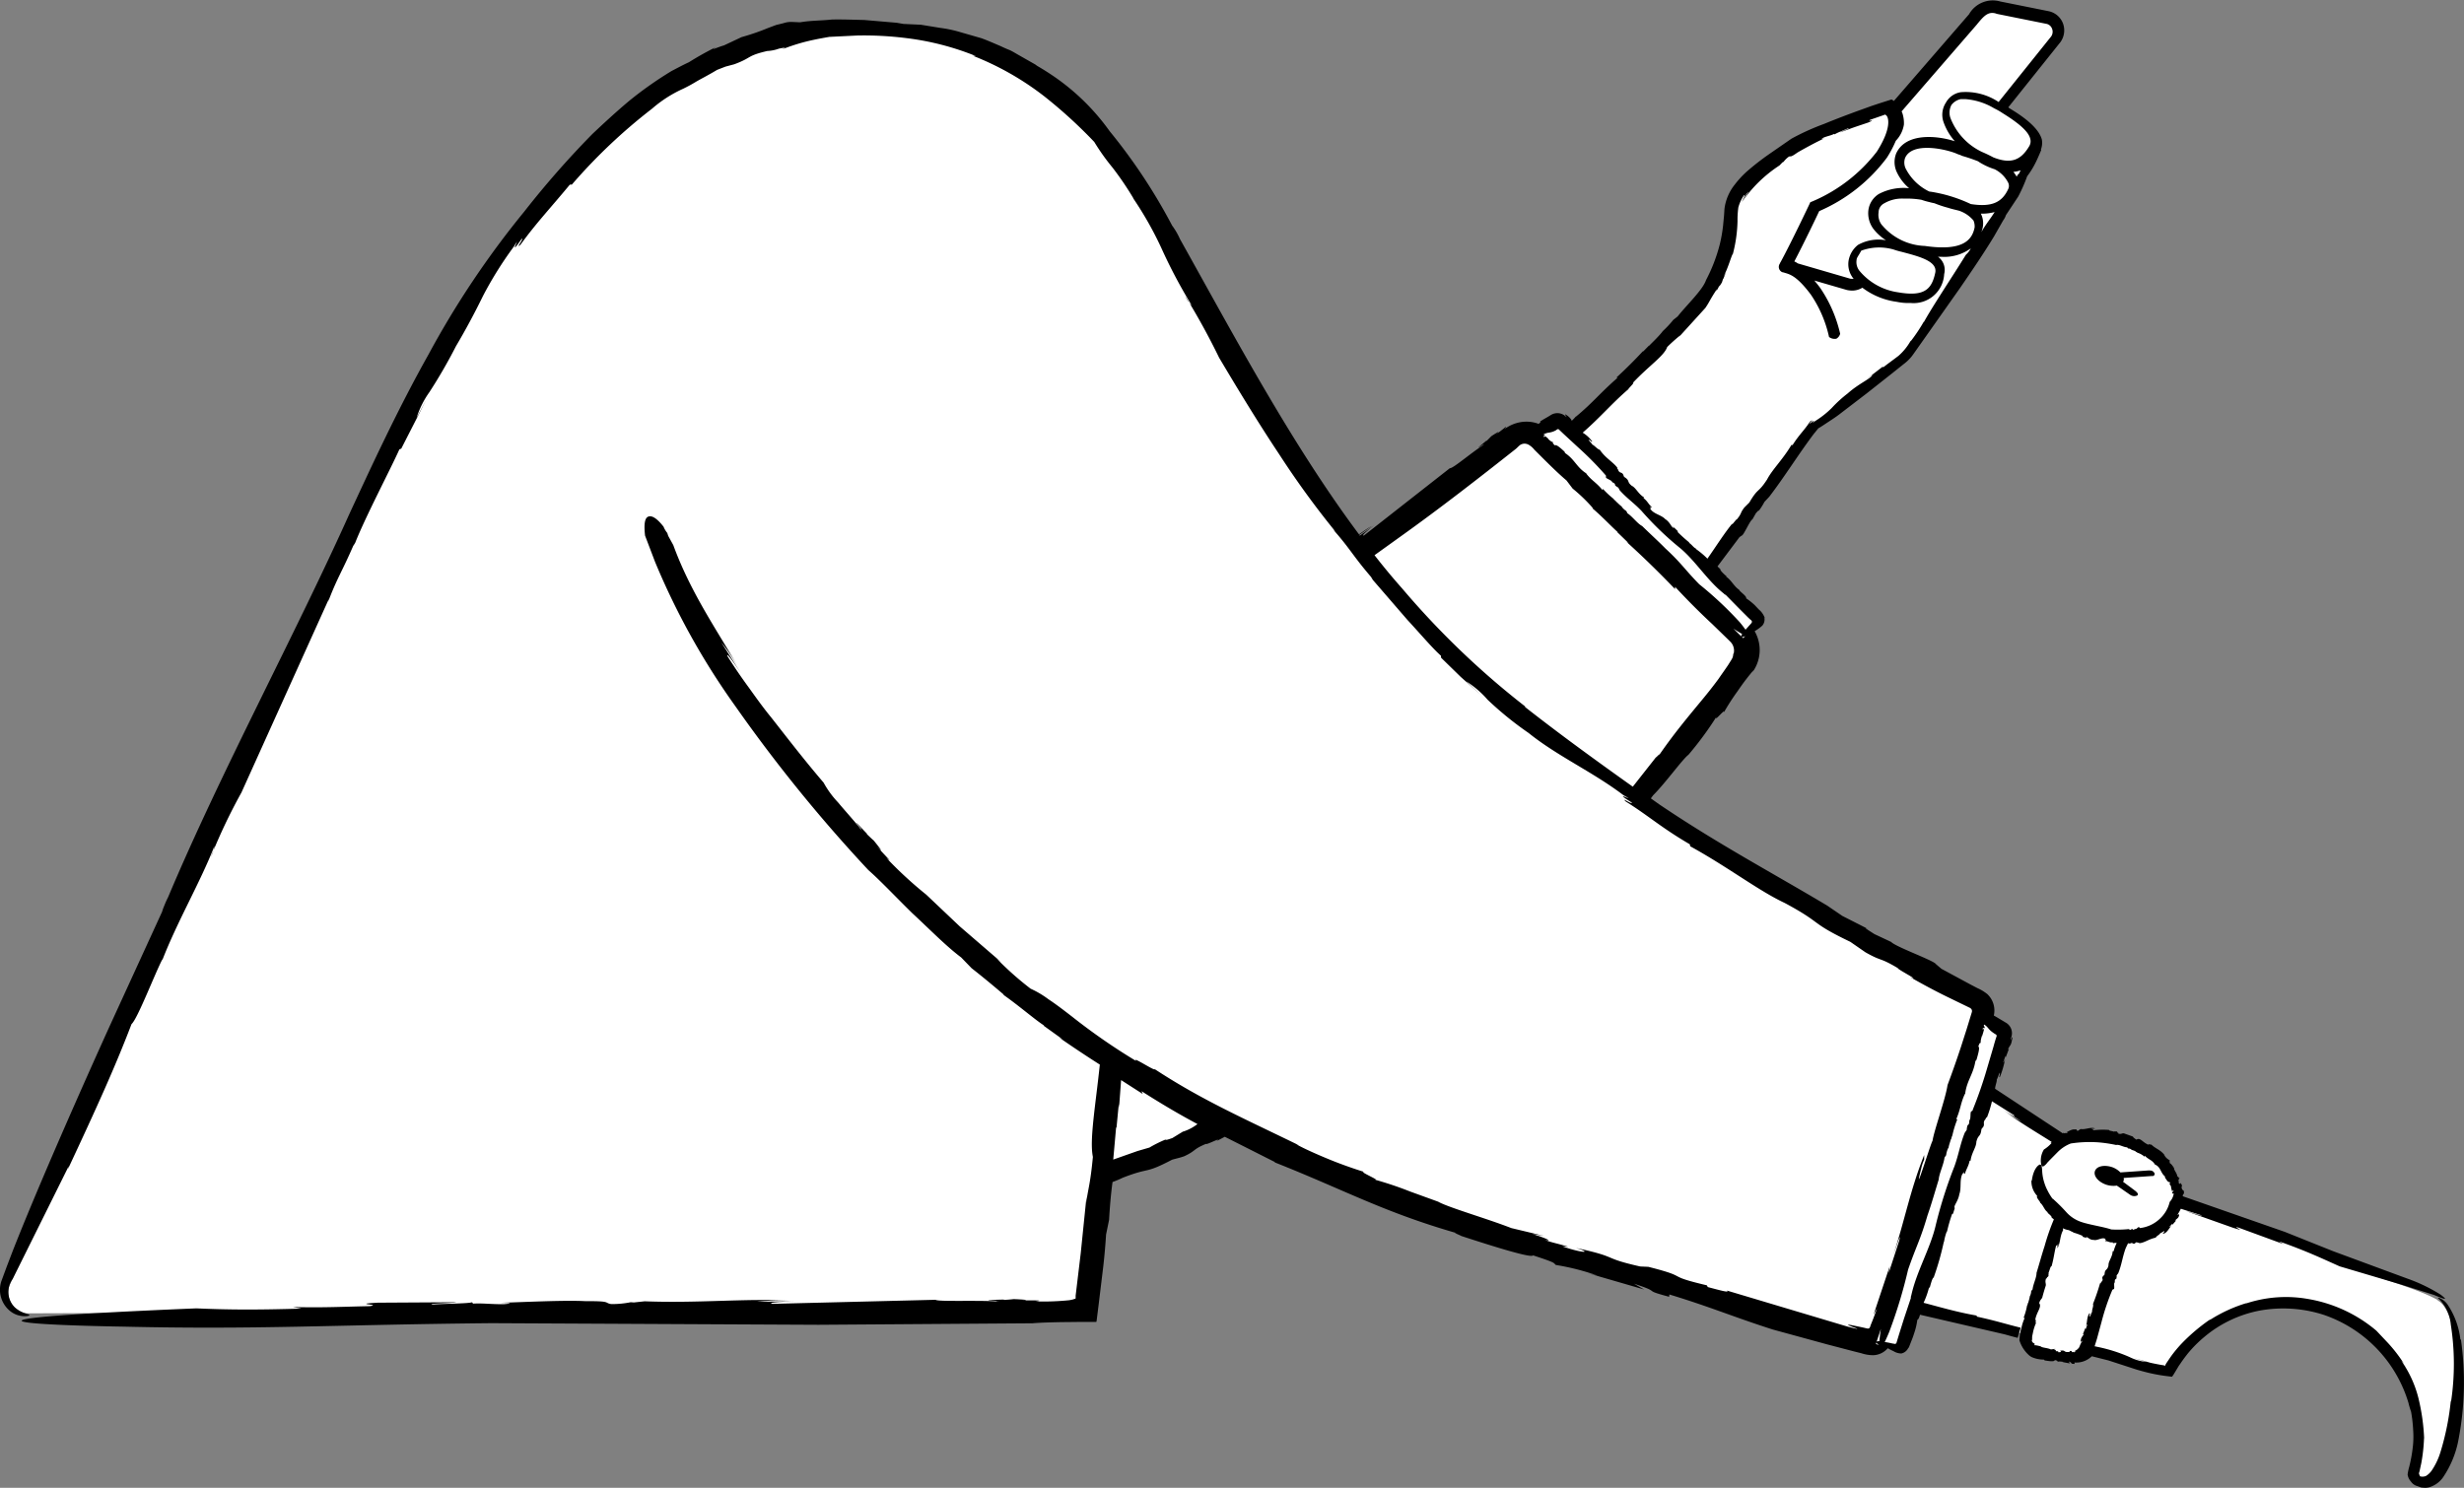 <svg xmlns="http://www.w3.org/2000/svg" width="212.94" height="128.599" viewBox="0 0 212.94 128.599">
  <rect x="0" y="0" width="212.94" height="128.599" fill="#808080" stroke="none"/>
  <g id="_100" data-name="100" transform="translate(-151.233 -95.332)">
    <path id="Path_16736" data-name="Path 16736" d="M361.9,207.7c-1.9-1.1-6.3-2.2-9.4-3.5-4.97-2.15-9.35-3.58-13.3-5.04.33-2.18-1.7-4.52-4.8-5.46a7.388,7.388,0,0,0-5.4.26l-6.2-4.07,1.65-4.98a.481.481,0,0,0-.2-.6l-1.7-.9.1-.3a1.114,1.114,0,0,0-.6-1.4,274.563,274.563,0,0,1-29.62-17.16c4.24-4.9,7.53-9.38,9.23-11.74a2.115,2.115,0,0,0-.18-2.68l.38.38,1.3-1.2a.454.454,0,0,0,0-.5l-4.28-4.28,9.03-12.5,1.65-1.12,6.1-4.6c1.6-1.2,11.1-16.9,11.1-16.9l-.48-.2a3.442,3.442,0,0,0,.68-.8c1.03-1.6-1.7-2.9-2.87-3.65l4.77-5.95a1.2,1.2,0,0,0-.7-1.9l-4.2-.84c-1.12-.4-1.73.4-2.24,1.02l-6.97,8.04a1.015,1.015,0,0,0-.17-.2.031.031,0,0,0-.02-.01s-6.8,2-8.5,3.4c-1.7,1.3-4.8,3.2-5,5.3a14,14,0,0,1-1.8,6.6c-1.07,2-8.7,9.2-12.23,12.47l-.77-.77c-.1-.2-.4-.2-.6-.1l-1.57,1.08a1.966,1.966,0,0,0-2.33.02c-3.08,2.43-9.24,7.1-13.17,9.8a188.757,188.757,0,0,1-15.63-25,49.683,49.683,0,0,0-6.62-10.5,19.323,19.323,0,0,0-7.07-6,22.235,22.235,0,0,0-10.45-2.93c-.95-.1-1.93-.2-2.96-.24a26.116,26.116,0,0,0-3.75.07c.14-.12-.16-.13-.74-.08a15.025,15.025,0,0,0-3.12.76c-10.58,2.7-21.84,12.7-33.1,35.45-8.9,17.9-28.7,61.4-33,72a1.782,1.782,0,0,0,1.6,2.6l91.1-.3s.54-4.12,1.3-11.4a57.284,57.284,0,0,0,10.65-4.6,124.78,124.78,0,0,0,16.04,7c15.7,5.7,35.6,10.9,39.8,12a.948.948,0,0,0,.75-.14l-.05.14,1.7.5a.365.365,0,0,0,.5-.2l1.15-3.48,9.48,2.28a1.311,1.311,0,0,0,.8,1.6l2.9.6a1.311,1.311,0,0,0,1.6-.8l.03-.1,1.17.3c1.7.4,3.4,1.3,5.8,1.6a11.635,11.635,0,0,1,21.7,5.7,12.574,12.574,0,0,1-.5,3.3,1,1,0,0,0,.4.5c3.62,1.68,4.82-14.02,1.82-15.62Zm-31.1-14.75.1.03C330.9,192.96,330.87,192.95,330.8,192.95Zm-32.06-73.33-.04.1h.01ZM240.1,209.76l.3-.02h-.05l-.24.02Z" fill="#fff"/>
    <path id="Path_16737" data-name="Path 16737" d="M339.97,198.22a.218.218,0,0,1,.05.03Zm-2.57-1.52c-.12-.2-.3-.2-.5-.2l-2.42.17a1.88,1.88,0,0,0-.7-.45c-.68-.23-1.35-.1-1.5.33s.3.95.97,1.18a1.991,1.991,0,0,0,.92.08l1.13.78a.622.622,0,0,0,.62.08c.18-.12-.02-.28-.12-.38l-1.1-.82c.02-.03.05-.05.06-.08a.487.487,0,0,0,0-.24l2.45-.17a.185.185,0,0,0,.2-.28ZM191.9,207.92l.02.04C191.94,207.94,191.94,207.93,191.9,207.92Z"/>
    <path id="Path_16738" data-name="Path 16738" d="M363.86,211.1a6.833,6.833,0,0,0-1.1-3,1.572,1.572,0,0,0-.68-.56c-.15-.07-.2-.03-.1.04a3.577,3.577,0,0,1,1.05,2.23,21.922,21.922,0,0,1,.02,6.7l-.01-.17a22.846,22.846,0,0,1-.9,4.5,5.942,5.942,0,0,1-.76,1.6,1.672,1.672,0,0,1-.5.47.792.792,0,0,1-.5.03,1,1,0,0,1-.1-.26c.02-.08.03-.08.07-.27l.13-.6a14.877,14.877,0,0,0,.24-2.2l.01.1a17.761,17.761,0,0,0-.5-3.55,9.643,9.643,0,0,0-1.47-3.2,2.105,2.105,0,0,1,.4.53,12.836,12.836,0,0,0-1.56-2.08l-1-1.06a12.313,12.313,0,0,0-5.9-2.74,10.937,10.937,0,0,0-5.4.4.774.774,0,0,1,.16-.07,12.681,12.681,0,0,0-3.15,1.42l-.17.08a15.939,15.939,0,0,0-2.3,1.95,10.793,10.793,0,0,0-1.01,1.21l-.38.56-.14.25-.07-.07c-.1,0-.74-.12-1.18-.22l-1.4-.4,1.05.33a4.2,4.2,0,0,1-1.46-.43,13.659,13.659,0,0,0-2.8-.88,1.415,1.415,0,0,0-.2-.04l.2-.64.4-1.47a19.7,19.7,0,0,1,.94-2.78l.1-.05c.13.01-.02-.54.1-.57l.01-.22c.04-.05.1-.16.1-.05a.671.671,0,0,0,.05-.35l.14-.18c.3-.73.36-1.4.65-2.18l.2-.42c.07.03.14.05.32-.03l.17.08c.18-.02.1-.14.3-.13,0,.07.25,0,.15.08.47-.02.84-.36,1.45-.48.07-.16.36-.26.4-.4.05.05.5-.36.3-.05-.02.03-.06.06-.07.04l.01.08c.38-.1.47-.46.73-.7-.1.06-.2.16-.16.06a2.609,2.609,0,0,0,.23-.24v.1l.33-.38-.1.01c.16-.18.32-.2.36-.5,0-.14-.2.16-.1-.08a3.487,3.487,0,0,0,.24-.44l1.74.55c.36.2-1.05-.3-1.24-.33l4,1.42c1.44.45-.23-.18.48-.01l3.9,1.43-.42-.25c2.37.83,3.72,1.48,5.27,2.17l5.3,1.57,2.85.9c1.18.5,1.12.4.58-.02a14.278,14.278,0,0,0-2.82-1.37l-1.9-.7-4.6-1.7-4.15-1.66-8.82-3.08c-.02-.25.17-.1.08-.48a.864.864,0,0,1-.1-.07c-.23-.35.13-.25-.2-.62.06.16-.13.12-.16-.08l.08.03c-.05-.1-.1-.13-.1-.2.05.05.12-.01.04-.15a.538.538,0,0,1,.13.07,2.774,2.774,0,0,0-.25-.24c-.02-.26-.3-.54-.27-.68a1.4,1.4,0,0,0-.15-.23.834.834,0,0,0-.27-.25c.12.04-.04-.2.07-.2a1.063,1.063,0,0,1-.5-.46l.03.01c-.36-.48-.8-.56-1.16-.93-.03.08-.22-.1-.23.03-.5-.18-.72-.67-1.04-.44a1.41,1.41,0,0,1-.32-.25h.06l-.84-.3c-.16-.02-.23.12-.5.01.1-.04-.01-.06-.1-.08.07.01.1-.01-.03-.1a.24.24,0,0,1-.09.02v-.02c-.18-.02-.15,0-.07.03-.01.01,0,.02.02.05-.16-.13-.5-.1-.5-.2a6.889,6.889,0,0,0-1.38.03c-.05-.06.06-.1.2-.12l-.32.01c0-.08.18-.04.28-.05-.38-.15-.8.12-1.24.05l-.1.07-.03-.01c.01.03-.1.1-.15.1-.07-.06-.02-.16-.24-.12-.2-.04-.5.14-.7.24.12-.02.1.03.05.06-.1.03-.2-.02-.26.04l-.04-.1c.03.03-.01.06-.06.1l-5.8-3.82c-.02-.01-.04-.03-.06-.04,0-.26.18-.64.14-.8.06-.01.33-.97.26-.4-.01.05-.04.13-.05.12l.05.1a8.242,8.242,0,0,0,.46-1.56c-.08.15-.14.37-.14.2l.18-.5.02.12.28-.74-.1.08a2.245,2.245,0,0,1,.23-.4,1.188,1.188,0,0,0,.08-.2l.03-.13a2.619,2.619,0,0,1,.06-.27c.04-.33-.3.58-.1-.08a1.051,1.051,0,0,0-.48-1.26l-.8-.48-.23-.13a1.944,1.944,0,0,0-.56-1.85,3.75,3.75,0,0,0-.86-.52l-.63-.33-2.48-1.34-.47-.4c-.14-.3-3.5-1.5-3.87-1.92l-1.45-.68c-.38-.25-1.2-.74-.47-.4l-2.3-1.17-1.32-.9c-5-2.98-9.4-5.3-14.5-8.74l-.73-.52.2-.27c1.1-1.1,2.52-3.1,3.05-3.5a29.03,29.03,0,0,0,2.43-3.3c-.3.6.83-.83.62-.34a19.254,19.254,0,0,1,1.17-1.82c.25-.36.5-.72.74-1.03.12-.15.23-.3.34-.43.12-.15.24-.3.34-.4l-.15.24a3.253,3.253,0,0,0,.23-3.6c.05-.03.1-.06.16-.1a3.678,3.678,0,0,0,.5-.38.817.817,0,0,0,.18-.7l.04.05a1.7,1.7,0,0,0-.52-.75l-.36-.38a5.625,5.625,0,0,0-.73-.58c.05-.2-.5-.53-.6-.72h.02c-.48-.3-.7-.87-1.17-1.16a.154.154,0,0,1,.15.06c-.3-.25-.68-.6-.63-.7-.08-.08-.17-.16-.25-.24l1.9-2.53.2-.14c.16-.01.7-1.3.92-1.4l.3-.53c.12-.13.35-.4.2-.14a5.946,5.946,0,0,0,.54-.84l.42-.45c1.37-1.8,2.36-3.43,3.77-5.33.14-.18.3-.37.46-.57l.03-.02.12-.07.25-.16.5-.33c.35-.23.72-.47,1.07-.75l2.22-1.7,2.18-1.72,1-.8a3.7,3.7,0,0,0,.87-.9l4-5.67c1.02-1.48,2.04-2.98,2.94-4.46l.8-1.4a1.559,1.559,0,0,0,.24-.46l1.06-1.6a13.635,13.635,0,0,0,.77-1.75,7.394,7.394,0,0,0,.77-1.26c.16-.32.4-.9.45-1.02l-.03-.03a1.652,1.652,0,0,0,.08-.87c-.3-1.1-1.8-2.1-2.8-2.7a.7.7,0,0,0-.1-.08l4.5-5.63a1.73,1.73,0,0,0,.22-1.64,1.694,1.694,0,0,0-1.23-1.04l-4.18-.84a2.358,2.358,0,0,0-2.7,1.1l-6.5,7.5a.857.857,0,0,0-.2-.13l-1.1.35-.6.2-1.25.45c-.87.32-1.83.68-2.9,1.12a20.676,20.676,0,0,0-2.8,1.27l-1.95,1.35a22.175,22.175,0,0,0-1.92,1.5,8.139,8.139,0,0,0-1.03,1.12,4.191,4.191,0,0,0-.84,1.8,2.972,2.972,0,0,0-.06.5l-.03.43-.08.83a12.632,12.632,0,0,1-.29,1.63,14.152,14.152,0,0,1-1.18,3.06c-.28.85-1.7,2.18-2.45,3.14l-.38.3a8.786,8.786,0,0,1-.94,1V124c-.4.5-.95,1-1.16,1.23v-.03l-.55.56.07-.12q-1.121,1.213-2.34,2.33h.12c-1.64,1.44-2.1,2.12-3.62,3.38l.01-.03q-.172.2-.36.38a.313.313,0,0,1-.05-.1,1.477,1.477,0,0,0-.47-.43c-.23-.12.32.44-.1.08a1.057,1.057,0,0,0-1.2-.04c-.48.3-.5.28-.93.56.1.01.01.1-.12.2a2.871,2.871,0,0,0-.61-.16,3.09,3.09,0,0,0-1,.02,3.236,3.236,0,0,0-1.35.6,1.167,1.167,0,0,0,.16-.2c-.01-.01-.1.03-.16.1l-.77.6c.36-.3.45-.42-.35.1-.1.1-.24.25-.4.4-.01,0-.05.02-.04,0-.95.78-.76.67-.3.34-.01.03.04.02.2-.07-1.1.67-2.8,2.16-3.05,2.1l-7.4,5.8c-.34.12.2-.36.9-.9l-1.28.93c-.02-.02-.03-.04-.05-.06l1.08-.78c-.38.22-.75.48-1.1.73-5.83-7.8-10.83-17.23-15.47-25.52a6.1,6.1,0,0,0-.68-1.17,48.667,48.667,0,0,0-5.4-8.16,19.4,19.4,0,0,0-4.7-4.65q-.75-.521-1.54-.98a2.029,2.029,0,0,1-.18-.13l-1.46-.83c-.25-.14-.5-.3-.76-.42-.27-.1-.54-.23-.8-.35-.55-.23-1.1-.48-1.66-.68l-1.74-.5a10.725,10.725,0,0,0-1.75-.38l-1.73-.28-1.5-.07-.58-.1-2.8-.24c-.94-.02-1.87-.06-2.8-.04-.92.1-1.85.08-2.75.24l-.66-.03a2.028,2.028,0,0,0-.76.1c-.2.05-.4.1-.65.16l-.72.27a19.9,19.9,0,0,1-2.27.78l-1.53.72c-.47.12-1.37.55-.64.12a26.748,26.748,0,0,0-2.38,1.33c-.5.23-1,.5-1.5.76a32.417,32.417,0,0,0-3.65,2.57c-1.1.92-2.16,1.9-3.2,2.88a79.434,79.434,0,0,0-5.88,6.7,77.959,77.959,0,0,0-8.28,12.36c-2.73,4.86-5.07,9.98-6.8,13.7-4.72,10.52-11.12,22.32-15.7,33.2a8.318,8.318,0,0,0-.34.76,4.253,4.253,0,0,0-.18.5l-4.5,9.82s-5.42,11.9-8.4,19.48l-.52,1.36-.48,1.3a2.367,2.367,0,0,0,.75,2.54,2,2,0,0,0,1.45.45c.28-.04.3-.1.13-.16a2.578,2.578,0,0,1-1.16-.6,1.879,1.879,0,0,1-.18-2.45l4.84-9.75-.07.26c2.5-5.35,4.04-8.73,5.5-12.54.53-.47,2.03-4.4,2.68-5.63l-.03.13c1.3-3.37,3.25-6.67,4.52-9.9a3.064,3.064,0,0,1-.32.96,49.016,49.016,0,0,1,2.65-5.58l7.55-16.72-.07.26c.78-2.07,1.2-2.6,2.18-4.86.08-.1.16-.26.16-.24.88-2.24,3.03-6.32,3.83-8.1l.16-.06,2.17-4.25-.84,1.57a7.869,7.869,0,0,1,1.1-2.2,44.178,44.178,0,0,0,2.3-3.98c.83-1.4,1.6-2.84,2.33-4.33a32.159,32.159,0,0,1,2.66-4.26c.84-1.37-.66,1.26.7-.7.18.03-.6.94-.12.53,1.38-1.9,2.43-2.98,4.27-5.2h.17a47.383,47.383,0,0,1,6.93-6.56,10.9,10.9,0,0,1,2.72-1.74c.3-.15.6-.3,1.03-.56s1.03-.55,1.88-1.06l.72-.28.75-.2c1.58-.58,1.03-.72,2.86-1.15a3.412,3.412,0,0,0,1-.2c.45-.1.8-.12.28.01a1.845,1.845,0,0,0,.23-.04,16.406,16.406,0,0,1,2.48-.73c.46-.1.92-.18,1.37-.26l2.45-.12a29.664,29.664,0,0,1,4.32.24,23.472,23.472,0,0,1,5.9,1.54l-.26-.03a24.8,24.8,0,0,1,6.16,3.5,41.231,41.231,0,0,1,4.33,3.95,19.079,19.079,0,0,0,1.58,2.22,27.09,27.09,0,0,1,1.83,2.7l-.08-.1a30.278,30.278,0,0,1,2.6,4.64,45.083,45.083,0,0,0,2.5,4.68,2.6,2.6,0,0,1-.57-.82,60.385,60.385,0,0,1,2.93,5.33c1.52,2.56,3.36,5.6,5.2,8.36a76.554,76.554,0,0,0,4.85,6.67l-.2-.18c1.45,1.63,1.7,2.26,3.28,4.1.07.12.16.26.14.24l3,3.47c1.14,1.23,2.18,2.47,2.9,3.1l.01.17,1.7,1.66,1.77,1.58-1.3-1.2a8.493,8.493,0,0,1,1.86,1.6,29.07,29.07,0,0,0,3.54,2.87c2.48,2,5.56,3.37,8.2,5.38,1.4.77-1.28-.6.73.64-.03.18-.97-.53-.54-.1,1.97,1.23,3.07,2.26,5.54,3.7l.03.17c3.28,1.8,5.9,3.84,8.17,4.9,3.4,1.83,2.05,1.62,5.67,3.36l1.3.9c1.5.85,1.18.4,2.82,1.38-.15.04,2.1,1.2,1.05.77,1.06.6,2.16,1.2,3.3,1.75l1.75.85.1.05c.02.01.04.01.05.03a.314.314,0,0,1,.1.1.307.307,0,0,1,.03.25l-.44,1.44-.5,1.56c-.35,1.06-.73,2.15-1.16,3.3-.18,1.23-1.16,3.9-1.3,4.83-.13.12-1.75,5.43-.96,2.32a3.326,3.326,0,0,1,.24-.7v-.4c-1.2,3-1.67,5.62-2.67,8.65.33-.9.7-2.1.52-1.26l-.92,2.82.1-.62-1.4,4.2.3-.54c-.18.5-.34.93-.5,1.32a2.428,2.428,0,0,0-.1.28c-.03.06-.03.04-.04.07a.134.134,0,0,1-.07.06.2.2,0,0,1-.17,0h-.02l-.17-.04c-.12-.03-.24-.05-.36-.08l-.83-.17c-1.1-.18,1.93.7-.28.14l-10.44-3.12c.3.23-.66-.04-1.65-.3l-.08-.15c-3.8-.9-1.3-.65-5.06-1.6l-.7-.03c-3.42-.77-1.73-.78-5.55-1.6,1.47.44.6.48-1.18-.14l.5.03c-1-.3-1.36-.34-2-.58.6.13.37-.07-1.1-.52l1.03.17-2.84-.68c-2.1-.82-5.5-1.8-6.32-2.28l-2.4-.87a30.846,30.846,0,0,0-3.2-1.07c.94.25-1.5-.77-.75-.62-.6-.18-1.77-.57-2.93-1.04s-2.34-1-2.98-1.36l.26.1c-4.88-2.38-8.43-3.93-12.5-6.6.1.24-2.04-1.18-1.6-.7a53.126,53.126,0,0,1-5.53-3.83c-.75-.58-1.43-1.1-2.04-1.5a8.275,8.275,0,0,0-1.55-.92,26.908,26.908,0,0,1-2.93-2.6l.43.34-3.63-3.13-2.88-2.73a34.614,34.614,0,0,1-3.47-3.2c.73.6-.13-.2-.83-1.02.47.5.64.63-.25-.47-.16-.13-.37-.34-.58-.54,0-.01-.03-.06-.01-.05-1.22-1.3-1.03-1.06-.5-.43-.04-.02-.01.05.14.26-.56-.75-1.44-1.7-2.14-2.54a8.215,8.215,0,0,1-1.24-1.7c-1.75-2.05-3.15-3.88-4.5-5.6-.7-.85-1.32-1.72-1.95-2.6q-.968-1.317-1.84-2.7c-.2-.48.44.37,1.15,1.45l-1.7-2.67a16.557,16.557,0,0,1,1.57,2.32c-1.86-3.26-4.2-6.56-5.72-10.73l-.44-.8-.08-.25a2.028,2.028,0,0,1-.32-.54c-.47-.6-.94-1-1.3-.88-.36.1-.4.77-.3,1.65l.86,2.26a62.523,62.523,0,0,0,6.92,12.45,130.717,130.717,0,0,0,11.52,14.2c1.05.92,2.37,2.33,3.8,3.73,1.46,1.35,2.9,2.83,4.22,3.82l.9.93c.9.7,1.92,1.55,2.8,2.3l-.08-.02c1.4.98,2.84,2.24,3.56,2.68l-.08-.01,1.67,1.2-.32-.17c1.15.8,2.35,1.6,3.53,2.35-.38,3.62-.9,6.5-.6,7.98-.22,2.35-.42,2.77-.58,3.98l.03-.56-.5,4.9-.44,3.67v.23c-.02.06-.1.04-.14.07a2.223,2.223,0,0,1-.45.1,22.711,22.711,0,0,1-2.9.1c.95-.1-.25-.1-1.35-.08.7-.02.92-.06-.52-.12-.2.03-.52.05-.8.07-.01-.01-.07-.01-.04-.03-1.84.04-1.52.08-.66.1-.04.02.03.04.3.07-1.9-.13-5.32.03-5.55-.15l-14.08.35c-.52-.1.56-.18,1.9-.22l-3.26.04a18.022,18.022,0,0,1,2.88-.1c-3.9-.2-8,.24-12.57.06l-.94.1-.27-.02a8.214,8.214,0,0,1-1.68.16c-.64-.1.04-.27-2.2-.25-1.78-.1-5.07.07-7.4.14,1.26.02.85.08.3.12-1.13.01-1.78-.1-2.65-.05l-.08-.12c-.16.12-3,.14-3.4.2-.64-.1,1.75-.1,2.03-.2l-6.78.04c-2.4.13.44.15-.7.3-2.13.04-4.2.15-6.65.07l.77.14c-4,.12-6.4.1-9.1-.02-29.8,1.24-6.28,1.58-6.28,1.58,11.74.27,17.8-.16,31.77-.3l28.27.14,18.5-.13c.7-.06,1.54-.08,2.46-.1l1.87-.02h1.18c.04-.02.02-.1.04-.15l.17-1.36.4-3.3q.155-1.367.24-2.74l.26-1.27c.06-1.03.15-2.2.3-3.27a8.949,8.949,0,0,0,.88-.37c2.47-.96,1.8-.27,4.27-1.56.35-.1.7-.17,1.05-.3,1.07-.5.67-.56,1.88-1.07-.02.14,1.52-.67.88-.23.25-.12.5-.25.74-.38l4.36,2.2h-.08c6.08,2.4,9.43,4.32,15.9,6.17-.8-.23.32.2.24.2,2.94.96,6.1,1.94,6.22,1.68,2.14.7,1.72.64,1.97.83a20.424,20.424,0,0,1,3.6.92l-.8-.2,4.83,1.4-.88-.5c2.54.82.57.47,3.04,1.13l.02-.2c3.53,1.07,5.53,1.94,8.94,3.03l4.68,1.28,2.37.62.6.15a3.329,3.329,0,0,0,1,.17,1.712,1.712,0,0,0,1.28-.6c.13.07.28.15.5.25a1.292,1.292,0,0,0,.68.2.857.857,0,0,0,.62-.53v.08l.32-.82c.08-.2.14-.4.2-.58a5.973,5.973,0,0,0,.24-1.06c.1-.03.17-.22.23-.44l7.33,1.7q.552.159,1.11.3l.26-.88c-1.25-.3-2.13-.6-3.77-.95l-.05-.1c-1.73-.3-3.25-.76-4.57-1.1a7.368,7.368,0,0,0,.48-1.36c.01.03.05.05.01.2.12-.43.27-1.02.38-1.02a23.97,23.97,0,0,0,.88-3.1l.01.05a4.583,4.583,0,0,1,.23-.9c.02-.02.04-.05.04-.04a12.594,12.594,0,0,1,.44-1.52h.07l.25-.8-.1.3c-.14-.16.3-.57.4-1.2.2-.54,0-1.22.27-1.76.01-.3.05.28.12-.14.1.02-.01.2.1.13.1-.4.3-.62.4-1.12h.08c.08-.68.5-1.17.5-1.63.16-.67.36-.37.44-1.1l.18-.23c.1-.3-.05-.25.1-.56.05.04.18-.4.18-.18a10.177,10.177,0,0,0,.45-1.44l1.9,1.2c.24.23-.35-.1-1.06-.55l1.72,1.1a11.116,11.116,0,0,1-1.54-.94c1.26.94,2.67,1.78,4.14,2.7-.04.02-.06.05-.1.07l.1.02a2.947,2.947,0,0,1-.67.57,1.8,1.8,0,0,0-.24,1.28c.05.2.15.22.25.14a1.063,1.063,0,0,0,.28-.28c.1-.1.16-.17.16-.17l.76-.77a3.27,3.27,0,0,1,1.11-.72,10.818,10.818,0,0,1,2.36-.1,11.982,11.982,0,0,1,1.56.23c.27-.07.64.2.95.2l.08.1a.472.472,0,0,1,.3.1l-.01.02a1.678,1.678,0,0,1,.37.13l-.02.02.16.07-.04.01a1.681,1.681,0,0,1,.66.36l.03-.08c.35.36.6.34.86.73l-.02.01c.58.24.48.73.94,1.08-.06-.05-.02.05-.05.05.15.2.26.45.42.4.06.18,0,.16-.06.2.07-.03.16.12.2.26l-.04-.06.1.4a.734.734,0,0,0,.13-.1c-.01.23-.16.08-.1.3l.12-.01a1.353,1.353,0,0,1-.35.73,2.9,2.9,0,0,1-.9,1.5,2.982,2.982,0,0,1-1.67.76l-.07-.07c-.05-.1-.28.25-.35.14l-.13.08c-.04-.01-.13-.03-.06-.07a.364.364,0,0,0-.22.08l-.15-.07a9.274,9.274,0,0,1-1.5.03c-.63-.22-1.85-.4-2.54-.63a3.032,3.032,0,0,1-1.34-.86,14.247,14.247,0,0,0-1.1-1.1c-.01-.03-.1-.08-.1-.07a5.047,5.047,0,0,1-.46-.77,3.5,3.5,0,0,1-.23-.56,3.894,3.894,0,0,1-.2-1.05c-.02-.32-.03-.58-.2-.57-.1.02-.55.3-.7,1.4l-.03-.02a1.83,1.83,0,0,0,.5,1.33c-.12.14.23.44.26.58h-.02c.3.22.37.67.7.85a.105.105,0,0,1-.12-.03c.2.17.47.38.42.47.06.05.13.1.2.16a18.439,18.439,0,0,0-.8,2.3c-.25.76-.47,1.58-.7,2.33.01.4-.3.98-.34,1.42l-.12.14a1.049,1.049,0,0,1-.12.46v-.02c-.02.23-.12.46-.13.58l-.02-.02-.07.26-.01-.05a5.312,5.312,0,0,1-.31,1.11h.1a4.157,4.157,0,0,0-.28.85,3.825,3.825,0,0,0-.17,1.06l-.02-.01a2.869,2.869,0,0,0,.86,1.35,1.027,1.027,0,0,0,.36.2,2.56,2.56,0,0,0,.34.1,2.8,2.8,0,0,0,.61.06c-.1,0,.04.05.02.07.4.06.84.14.88-.03.3.06.23.1.25.17.01-.07.28-.05.5-.01l-.1.01.54.1-.03-.01.16.03-.12-.16h.01c.38.12.06.2.5.2l-.01-.12a1.937,1.937,0,0,0,1.5-.54l1.43.36,2.46.8c.42.12.85.24,1.27.33a14.408,14.408,0,0,0,1.52.25l.25.03a2.431,2.431,0,0,0,.14-.2l.26-.43.18-.3.16-.23c.2-.3.43-.6.65-.88a10.874,10.874,0,0,1,1.4-1.4,10.507,10.507,0,0,1,4.8-2.28,11.39,11.39,0,0,1,5.52.37,11.533,11.533,0,0,1,7.32,7.6,7.9,7.9,0,0,0,.23.78,12.243,12.243,0,0,1,.18,1.6,7.785,7.785,0,0,1-.05,1.6,12.706,12.706,0,0,1-.3,1.59,4.339,4.339,0,0,0-.13.63,1.11,1.11,0,0,0,.28.6.959.959,0,0,0,.55.4l.33.12c.1.02.23.02.33.03a1.385,1.385,0,0,0,.54-.1,2.25,2.25,0,0,0,1.03-.8,8.592,8.592,0,0,0,1.35-3.33,26.261,26.261,0,0,0,.2-8.57Zm-61.98-60.6-.85-.84a7.739,7.739,0,0,0,.76.47c-.08.14-.1.24-.02.26a.657.657,0,0,0,.3-.08l-.2.2Zm10.1-31.7a1.209,1.209,0,0,1-.3-1c0-.2.2-.4.4-.8a4.5,4.5,0,0,1,2.8-.1,6.373,6.373,0,0,0,.7.2c1.5.4,3.1.8,2.9,1.8-.3,1.4-.9,2.1-3.2,1.7a5.314,5.314,0,0,1-3.3-1.8Zm1.9-4a1.431,1.431,0,0,1-.3-1.1.891.891,0,0,1,.5-.8,3.064,3.064,0,0,1,1.7-.4,7.569,7.569,0,0,1,1.5.1,6.373,6.373,0,0,0,.7.2c.13.04.28.07.43.1a9.44,9.44,0,0,0,1.17.39c.3.1.63.17.94.25a2.77,2.77,0,0,1,1.26.85,1.268,1.268,0,0,1,.1.6c-.2,1-.9,2.1-4.3,1.6a5.07,5.07,0,0,1-3.7-1.8Zm6.9-6a14.294,14.294,0,0,1,1.39.47c.07.04.14.1.2.13a5.768,5.768,0,0,0,1.24.56,2.649,2.649,0,0,1,1.16,1.14.637.637,0,0,1,0,.6c-.55,1.17-1.47,1.54-3.22,1.27a12.611,12.611,0,0,0-3.48-1.07c-.04,0-.07-.01-.1-.01a4.458,4.458,0,0,1-2-1.9,1.211,1.211,0,0,1-.1-1c.6-1.4,3.4-.8,4.4-.4.2.1.3.1.5.2Zm5.08,1.24c-.03.07-.08.16-.14.3a.509.509,0,0,0-.2.27,2.64,2.64,0,0,0-.29-.42,2.619,2.619,0,0,0,.63-.14Zm-3.4,5.36a2.336,2.336,0,0,0,.12-.4,1.86,1.86,0,0,0-.16-1.2h.06a4.167,4.167,0,0,0,1.13-.14C323.21,114.3,322.85,114.7,322.46,115.4Zm4.22-8.1a.821.821,0,0,1-.1.7c-.75,1.25-1.64,1.5-3.07.94-.32-.17-.65-.33-.98-.47a5.392,5.392,0,0,1-2.75-2.97,1.417,1.417,0,0,1,.1-1.1,1.374,1.374,0,0,1,.8-.5h.4a5.673,5.673,0,0,1,2.5.8,5.736,5.736,0,0,1,.7.4c.8.5,2.2,1.4,2.4,2.2Zm-4.57-9.9.07-.08c.43-.52.76-.87,1.22-.87a1.05,1.05,0,0,1,.4.08l4.27.86a.653.653,0,0,1,.5.42.711.711,0,0,1-.08.68l-4.53,5.65.04.04a5.123,5.123,0,0,0-3.3-.88,1.761,1.761,0,0,0-1.3.9,1.919,1.919,0,0,0-.2,1.7,4.977,4.977,0,0,0,.97,1.64c-1.54-.5-4.25-.76-5.07,1.06a2.046,2.046,0,0,0,.1,1.7,4.032,4.032,0,0,0,1.02,1.3,4.581,4.581,0,0,0-2.62.5,1.945,1.945,0,0,0-.9,1.4,2.265,2.265,0,0,0,.5,1.7,4.343,4.343,0,0,0,1.02.9,3.631,3.631,0,0,0-2.42.4,2.223,2.223,0,0,0-.8,1.3,1.955,1.955,0,0,0,.4,1.6l.03.03a1.454,1.454,0,0,1-.3-.01l-4.53-1.32a1.523,1.523,0,0,0-.3-.17c.84-1.6,1.86-3.73,2.15-4.35a14.434,14.434,0,0,0,5.85-4.62,9.574,9.574,0,0,0,.77-1.46,2.6,2.6,0,0,0,.7-1.4,2.723,2.723,0,0,0-.08-.8,1.376,1.376,0,0,0-.12-.34l6.54-7.55ZM291.96,129c-.12,0,.63-.66.38-.57,1.34-1.44,2.72-2.34,2.97-3.1a14.424,14.424,0,0,1,1.14-1.02l-.14.17,2.3-2.53c.37-.54.35-.64,1-1.63-.13.35.1-.06.28-.44-.12.24-.13.33.16-.15a2.625,2.625,0,0,1,.1-.3c.01,0,.02-.02.02-.01.27-.66.2-.55.06-.26,0-.02-.02,0-.08.1.4-.63.73-1.92.84-1.98a12.25,12.25,0,0,0,.4-2.83,8.132,8.132,0,0,1,.07-1.18,3.4,3.4,0,0,1,.48-1.05c.16-.1-.05.22-.22.63a4.522,4.522,0,0,1,.6-.94c.04.05-.38.54-.52.85a11.622,11.622,0,0,1,3.22-3.13l.25-.26.1-.05a2.09,2.09,0,0,1,.46-.45c.22-.07.1.1.75-.36.52-.3,1.6-.9,2.38-1.25-.44.17-.3.08-.14-.03.4-.16.64-.18.93-.33l.07.07c-.2-.03,1-.47,1.13-.56.25-.01-.6.28-.68.36,1.6-.58.8-.3,2.4-.84.84-.35-.18-.03.2-.25l1.3-.45a.2.2,0,0,0,.08.08c.2.18.47,1.1-.82,3.13a13.838,13.838,0,0,1-5.57,4.3l-.18.07-.08.18c-.02.03-1.52,3.22-2.5,5.02-.03-.01-.03-.01-.01.02-.02.04-.05.1-.07.13a.5.5,0,0,0,.2.68.419.419,0,0,0,.15.04c.4.15,1.02.12,2.36,1.92a10.5,10.5,0,0,1,1.57,3.66.79.79,0,0,0,.63.15.7.7,0,0,0,.33-.43,11.641,11.641,0,0,0-1.73-3.97c-.17-.23-.34-.44-.5-.63l2.82.82a2.4,2.4,0,0,0,.46.05,1.7,1.7,0,0,0,.87-.25,6.293,6.293,0,0,0,2.97,1.22,4.869,4.869,0,0,0,1.2.1,2.643,2.643,0,0,0,2.9-2.5,1.405,1.405,0,0,0-.54-1.5c.1.01.23.01.34.01a3.905,3.905,0,0,0,2.5-.73,1.849,1.849,0,0,1-.42.55c-1.2,1.94-2.96,4.57-3.65,5.85l.03-.1a14.859,14.859,0,0,1-1.1,1.66c-.04.03-.08.08-.08.07a4.925,4.925,0,0,1-1.03,1.26c-.5.38-1,.74-1.3.98l-.08-.03-1.43,1.1.55-.4c-.08.3-1.16.73-2.13,1.6a10.842,10.842,0,0,0-1.38,1.26,8.165,8.165,0,0,1-1.5,1.17c-.46.4.34-.38-.3.1a.879.879,0,0,0-.06.1c-.03-.01-.01-.07.02-.14.1-.1.26-.2.06-.13l-.1.08c-.53.8-.92,1.1-1.5,2.02l-.1-.01c-.73,1.24-1.66,2.13-2.1,2.98-.8,1.23-.76.67-1.54,2l-.43.43c-.4.52-.18.45-.64,1.02-.03-.07-.58.72-.38.34-.74.9-1.38,1.94-2.17,3.06a7.379,7.379,0,0,0-1-.84h.05c-.3-.16-.32-.3-.62-.52-.01-.02-.02-.05-.01-.05a13.29,13.29,0,0,1-1-.9l.03-.06-.52-.5.18.2c-.2.06-.3-.47-.76-.75-.33-.36-.97-.43-1.27-.86-.23-.1.25.05-.05-.16.06-.08.16.08.15-.04-.28-.22-.34-.48-.7-.75l.04-.07c-.5-.3-.7-.83-1.06-1-.46-.37-.12-.44-.66-.77l-.1-.24c-.17-.2-.22-.05-.4-.3.06-.03-.22-.3-.06-.22-.4-.54-1.05-.85-1.54-1.58-.22-.05-.48-.4-.64-.44.02-.05-.6-.63-.18-.36.04.02.1.08.07.1l.1-.01a2.769,2.769,0,0,0-.83-.77c1.57-1.37,2.52-2.53,3.94-3.75ZM287.98,132.75Zm.04-.03c0-.01.01-.01.01-.02h-.01Zm-2.3-.22c.1-.06.14-.1.22-.06l.42.4,1.3,1.2a27.935,27.935,0,0,1,2.36,2.4v.13c-.06.12.55.28.52.42l.22.13c.03.07.12.2.01.12a1.206,1.206,0,0,0,.32.24l.12.23c.6.68,1.24,1.1,1.9,1.8a26.966,26.966,0,0,0,3.25,3.14c1.36,1.1,2.43,2.88,3.84,3.98a.379.379,0,0,0,.17.12l1.14,1.16.8.8.16.15.07.06a.215.215,0,0,1,.1.16c-.03.12-.1.16-.36.46l-.2.22c-.22-.32-.5-.65-.5-.65a31.462,31.462,0,0,0-3.5-3.28c-1.3-1.33-1.52-1.8-2.93-3.1-.64-.65-1.36-1.3-2-1.93-.4-.2-.84-.82-1.27-1.1l-.1-.2a1.414,1.414,0,0,1-.4-.37l.02-.01c-.22-.14-.4-.37-.52-.44l.02-.01-.23-.2.06.02a7.7,7.7,0,0,1-.97-.9l-.04.1c-.55-.68-.9-.78-1.4-1.42l.02-.01c-.87-.54-1-1.22-1.9-1.8.1.07-.01-.07.01-.08-.35-.32-.72-.66-.85-.55-.24-.24-.16-.24-.15-.3-.03.03-.1-.01-.2-.07a2.229,2.229,0,0,1-.24-.2l.06.02-.28-.24a.541.541,0,0,0-.13.07c-.1-.15.1-.08.06-.14a.176.176,0,0,0,.05-.04l-.17-.03a1.27,1.27,0,0,1,.45-.17,1.675,1.675,0,0,0,.67-.22Zm-2.7,23.88a71.407,71.407,0,0,1-10.6-10.17q-1.247-1.405-2.4-2.89l2.34-1.68c3.32-2.37,6.75-5.04,9.86-7.5.1-.08.18-.17.27-.25a1.06,1.06,0,0,1,.12-.1.72.72,0,0,1,.34-.11.744.744,0,0,1,.4.1,1.7,1.7,0,0,1,.48.42c.95.95,1.93,1.94,2.78,2.66l.53.7a14.142,14.142,0,0,1,1.76,1.7h-.06c.88.74,1.76,1.7,2.2,2.06l-.06-.01,1,.97-.2-.13q2.177,1.975,4.21,4.1v-.2q1.544,1.67,3.21,3.22l1.4,1.36.18.18a.775.775,0,0,1,.1.12.918.918,0,0,1,.14.26,1.06,1.06,0,0,1,.03.66l-.03-.03a.9.9,0,0,1-.08.4,2.859,2.859,0,0,1-.16.27l-.2.32c-.28.42-.56.8-.83,1.2-.55.75-1.1,1.43-1.66,2.1-1.12,1.36-2.26,2.72-3.55,4.6.32-.47-.2.14-.2.08l-2,2.54c-2.74-1.95-6.05-4.33-9.3-6.88Zm-29.54,36.75-.93.57c-.28.1-.9.3-.42.06a10.883,10.883,0,0,0-1.56.76l-1.03.3-2.1.74.25-2.8.03.07.2-2.08.02.36.18-2.42,1.87,1.2-.1-.24c1.95,1.24,3.44,2.1,4.83,2.84a4.048,4.048,0,0,1-1.23.65Zm60.3,17.06q-.083.533-.13,1.07c-.16-.01-.24.02-.25.08l.38-1.15Zm-.4,1.18a.77.77,0,0,0,.26.23l-.3-.1.05-.14Zm8.35-20.06-.12.08c-.14,0-.03.7-.18.76l-.03.3c-.05.07-.12.22-.1.08a1.276,1.276,0,0,0-.1.46l-.17.25c-.4.98-.52,1.88-.9,2.92a38.946,38.946,0,0,0-1.6,5.03c-.45,2-1.68,4.06-2.12,6.1a.489.489,0,0,0-.04.24l-.6,1.8-.4,1.27-.25.82a.159.159,0,0,1-.2.06l-.13-.02-.27-.06q-.2-.04-.41-.07c.2-.4.4-.9.4-.9a42.389,42.389,0,0,0,1.62-5.35c.7-2.04,1.05-2.54,1.68-4.7.35-1,.66-2.1.97-3.1.03-.5.43-1.3.5-1.9l.14-.2a1.922,1.922,0,0,1,.18-.62l.02.02c.04-.3.18-.62.2-.77l.02.02.1-.35v.07a8.85,8.85,0,0,1,.45-1.48l-.1.01c.4-.94.36-1.35.75-2.2l.02.02c.14-1.18.72-1.7.9-2.92-.02.15.06-.05.08-.03.15-.53.32-1.1.16-1.16.13-.38.15-.3.23-.33-.07-.02.01-.36.1-.66l-.02.15.13-.43.06-.23a.38.38,0,0,0-.15,0c.13-.26.16.07.2-.18l-.08-.14.04-.08c.4.26.3.4.88.78l.1.06a.146.146,0,0,1,.08.2c-.1.3-.18.57-.26.87l-.56,1.9a36.187,36.187,0,0,1-1.25,3.6Zm8.07,21.78Zm1.33-1.78c-.04.1-.1.2-.14.3s-.1.25-.14.26a.733.733,0,0,1-.3.22c.06.06,0,.1-.06.14l-.03-.07c-.24.16-.1-.12-.34-.05l.03-.05a.709.709,0,0,1-.1.14h-.01l-.05-.01c-.46.04-.2-.2-.75-.1.2.03.06.18-.18.1l.08-.06c-.14-.01-.2.01-.28-.03.1-.02.06-.1-.14-.12l.15-.06-.4.05c-.28-.14-.77-.14-.87-.26a3.019,3.019,0,0,0-.33-.08,1.021,1.021,0,0,0-.14-.02.34.34,0,0,0-.1.01c.08-.02-.03-.14.06-.18-.1.05-.32-.16-.25-.3l.01.01v-.24l.01-.1.05-.23a3.89,3.89,0,0,1,.28-.9c-.1,0,.06-.3-.07-.26.1-.68.6-1.12.34-1.45.08-.3.2-.33.25-.47l-.01.08c.15-.56.2-.72.33-1.13.03-.22-.1-.3.04-.65.02.14.06-.02.1-.15-.02.1,0,.12.1-.04a.34.34,0,0,1-.01-.1c.07-.24.04-.2,0-.1-.01-.01-.02,0-.05.03.15-.2.2-.67.32-.66.2-.7.24-1.23.4-1.8.07-.05.08.1.05.27l.1-.4c.08.03-.03.25-.05.38.28-.45.2-1.04.5-1.57l-.02-.14.01-.02a1.479,1.479,0,0,0,.4.14h-.04c.24.01.26.12.5.18.01.02.02.03.01.04a5.743,5.743,0,0,1,.83.3l-.01.07.45.14-.16-.07c.1-.15.3.23.66.2.3.1.7-.24,1-.1.16-.07-.15.12.08.08-.01.1-.12.05-.07.13.23-.02.36.15.65.1l.01.08a.946.946,0,0,1,.33-.02,3.9,3.9,0,0,0-.27.72l-.08-.01c-.02.52-.38.86-.36,1.22-.1.5-.32.26-.34.8l-.16.17c-.1.2.07.2-.06.42-.06-.03-.15.3-.16.13a18.814,18.814,0,0,1-.62,1.82c.07.2-.12.53-.07.68-.06,0-.24.72-.22.28,0-.04.02-.1.04-.1l-.05-.07c-.26.37-.17.77-.32,1.17.06-.1.1-.28.12-.15l-.13.37-.03-.1-.22.55.1-.05c-.13.26-.28.32-.28.66.01.14.18-.24.1.05Z"/>
  </g>
</svg>
